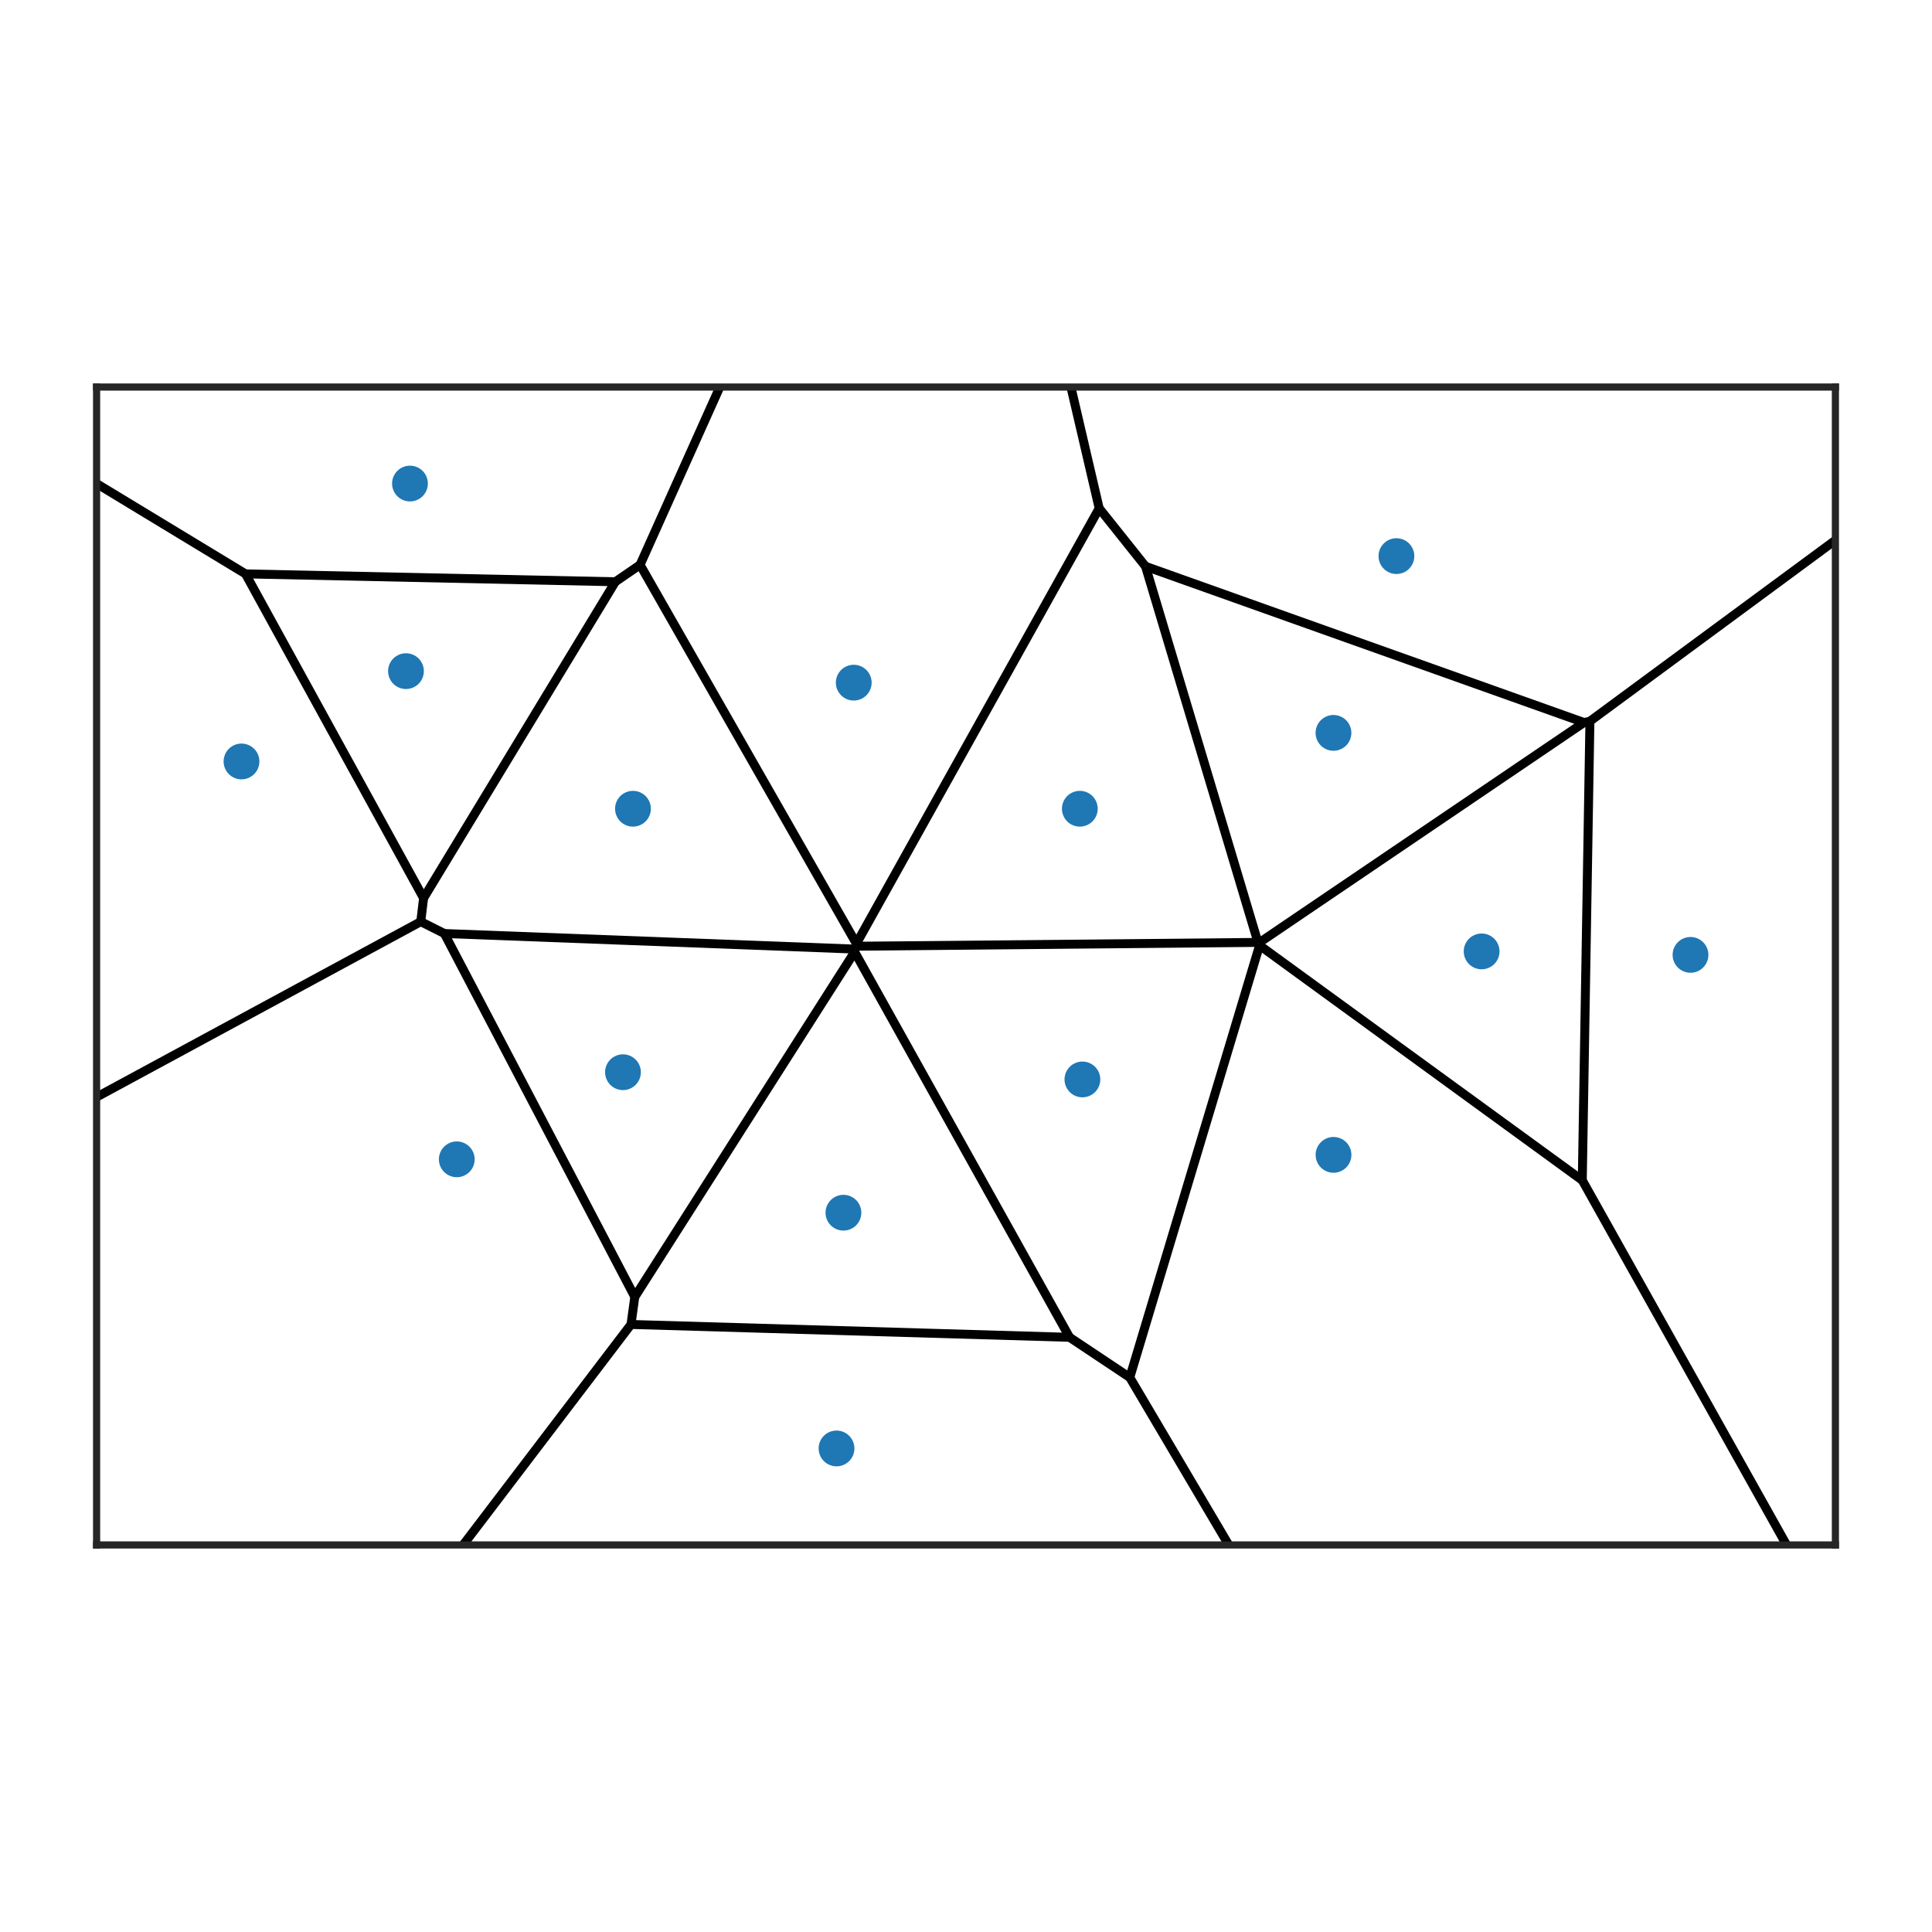 <?xml version="1.0" encoding="utf-8" standalone="no"?>
<!DOCTYPE svg PUBLIC "-//W3C//DTD SVG 1.1//EN"
  "http://www.w3.org/Graphics/SVG/1.1/DTD/svg11.dtd">
<!-- Created with matplotlib (https://matplotlib.org/) -->
<svg height="216pt" version="1.1" viewBox="0 0 216 216" width="216pt" xmlns="http://www.w3.org/2000/svg" xmlns:xlink="http://www.w3.org/1999/xlink">
 <defs>
  <style type="text/css">*{stroke-linecap:butt;stroke-linejoin:round;}</style>
 </defs>
 <g id="figure_1">
  <g id="patch_1">
   <path d="M 0 216 
L 216 216 
L 216 0 
L 0 0 
z
" style="fill:#ffffff;"/>
  </g>
  <g id="axes_1">
   <g id="patch_2">
    <path d="M 10.8 172.726 
L 205.2 172.726 
L 205.2 43.274 
L 10.8 43.274 
z
" style="fill:#ffffff;"/>
   </g>
   <g id="matplotlib.axis_1">
    <g id="xtick_1"/>
    <g id="xtick_2"/>
    <g id="xtick_3"/>
    <g id="xtick_4"/>
   </g>
   <g id="matplotlib.axis_2">
    <g id="ytick_1"/>
    <g id="ytick_2"/>
    <g id="ytick_3"/>
    <g id="ytick_4"/>
    <g id="ytick_5"/>
    <g id="ytick_6"/>
   </g>
   <g id="LineCollection_1">
    <path clip-path="url(#pd1e50c79f6)" style="fill:none;stroke:#000000;"/>
    <path clip-path="url(#pd1e50c79f6)" style="fill:none;stroke:#000000;"/>
    <path clip-path="url(#pd1e50c79f6)" style="fill:none;stroke:#000000;"/>
    <path clip-path="url(#pd1e50c79f6)" style="fill:none;stroke:#000000;"/>
    <path clip-path="url(#pd1e50c79f6)" style="fill:none;stroke:#000000;"/>
    <path clip-path="url(#pd1e50c79f6)" style="fill:none;stroke:#000000;"/>
    <path clip-path="url(#pd1e50c79f6)" style="fill:none;stroke:#000000;"/>
    <path clip-path="url(#pd1e50c79f6)" style="fill:none;stroke:#000000;"/>
    <path clip-path="url(#pd1e50c79f6)" style="fill:none;stroke:#000000;"/>
    <path clip-path="url(#pd1e50c79f6)" style="fill:none;stroke:#000000;"/>
    <path clip-path="url(#pd1e50c79f6)" style="fill:none;stroke:#000000;"/>
    <path clip-path="url(#pd1e50c79f6)" d="M 95.746 105.501 
L 71.561 63.146 
" style="fill:none;stroke:#000000;"/>
    <path clip-path="url(#pd1e50c79f6)" d="M 95.746 105.501 
L 122.891 56.829 
" style="fill:none;stroke:#000000;"/>
    <path clip-path="url(#pd1e50c79f6)" d="M 71.561 63.146 
L 100.34 -1 
" style="fill:none;stroke:#000000;"/>
    <path clip-path="url(#pd1e50c79f6)" d="M 122.891 56.829 
L 109.406 -1 
" style="fill:none;stroke:#000000;"/>
    <path clip-path="url(#pd1e50c79f6)" d="M 27.449 64.161 
L 47.357 100.41 
" style="fill:none;stroke:#000000;"/>
    <path clip-path="url(#pd1e50c79f6)" d="M 27.449 64.161 
L 68.796 65.042 
" style="fill:none;stroke:#000000;"/>
    <path clip-path="url(#pd1e50c79f6)" d="M 68.796 65.042 
L 47.357 100.41 
" style="fill:none;stroke:#000000;"/>
    <path clip-path="url(#pd1e50c79f6)" d="M -1 129.035 
L 47.04 103.042 
" style="fill:none;stroke:#000000;"/>
    <path clip-path="url(#pd1e50c79f6)" d="M -1 46.915 
L 27.449 64.161 
" style="fill:none;stroke:#000000;"/>
    <path clip-path="url(#pd1e50c79f6)" d="M 47.04 103.042 
L 47.357 100.41 
" style="fill:none;stroke:#000000;"/>
    <path clip-path="url(#pd1e50c79f6)" style="fill:none;stroke:#000000;"/>
    <path clip-path="url(#pd1e50c79f6)" d="M 71.561 63.146 
L 68.796 65.042 
" style="fill:none;stroke:#000000;"/>
    <path clip-path="url(#pd1e50c79f6)" d="M 95.746 105.501 
L 95.746 105.79 
" style="fill:none;stroke:#000000;"/>
    <path clip-path="url(#pd1e50c79f6)" d="M 128.069 63.318 
L 140.642 105.362 
" style="fill:none;stroke:#000000;"/>
    <path clip-path="url(#pd1e50c79f6)" d="M 128.069 63.318 
L 122.891 56.829 
" style="fill:none;stroke:#000000;"/>
    <path clip-path="url(#pd1e50c79f6)" d="M 140.642 105.362 
L 95.746 105.79 
" style="fill:none;stroke:#000000;"/>
    <path clip-path="url(#pd1e50c79f6)" d="M 49.678 104.368 
L 95.555 106.108 
" style="fill:none;stroke:#000000;"/>
    <path clip-path="url(#pd1e50c79f6)" d="M 47.04 103.042 
L 49.678 104.368 
" style="fill:none;stroke:#000000;"/>
    <path clip-path="url(#pd1e50c79f6)" d="M 95.746 105.79 
L 95.555 106.108 
" style="fill:none;stroke:#000000;"/>
    <path clip-path="url(#pd1e50c79f6)" d="M 119.579 149.514 
L 95.55 106.423 
" style="fill:none;stroke:#000000;"/>
    <path clip-path="url(#pd1e50c79f6)" d="M 119.579 149.514 
L 70.546 148.075 
" style="fill:none;stroke:#000000;"/>
    <path clip-path="url(#pd1e50c79f6)" d="M 95.55 106.423 
L 70.971 144.994 
" style="fill:none;stroke:#000000;"/>
    <path clip-path="url(#pd1e50c79f6)" d="M 70.546 148.075 
L 70.971 144.994 
" style="fill:none;stroke:#000000;"/>
    <path clip-path="url(#pd1e50c79f6)" d="M 18.068 217 
L 70.546 148.075 
" style="fill:none;stroke:#000000;"/>
    <path clip-path="url(#pd1e50c79f6)" d="M 126.311 154 
L 119.579 149.514 
" style="fill:none;stroke:#000000;"/>
    <path clip-path="url(#pd1e50c79f6)" d="M 163.526 217 
L 126.311 154 
" style="fill:none;stroke:#000000;"/>
    <path clip-path="url(#pd1e50c79f6)" d="M 49.678 104.368 
L 70.971 144.994 
" style="fill:none;stroke:#000000;"/>
    <path clip-path="url(#pd1e50c79f6)" d="M 95.555 106.108 
L 95.55 106.423 
" style="fill:none;stroke:#000000;"/>
    <path clip-path="url(#pd1e50c79f6)" d="M 140.734 105.428 
L 140.82 105.696 
" style="fill:none;stroke:#000000;"/>
    <path clip-path="url(#pd1e50c79f6)" d="M 140.734 105.428 
L 177.093 80.778 
" style="fill:none;stroke:#000000;"/>
    <path clip-path="url(#pd1e50c79f6)" d="M 140.82 105.696 
L 176.901 131.96 
" style="fill:none;stroke:#000000;"/>
    <path clip-path="url(#pd1e50c79f6)" d="M 176.901 131.96 
L 177.755 80.635 
" style="fill:none;stroke:#000000;"/>
    <path clip-path="url(#pd1e50c79f6)" d="M 177.755 80.635 
L 177.093 80.778 
" style="fill:none;stroke:#000000;"/>
    <path clip-path="url(#pd1e50c79f6)" d="M 126.311 154 
L 140.82 105.696 
" style="fill:none;stroke:#000000;"/>
    <path clip-path="url(#pd1e50c79f6)" d="M 140.642 105.362 
L 140.734 105.428 
" style="fill:none;stroke:#000000;"/>
    <path clip-path="url(#pd1e50c79f6)" d="M 128.069 63.318 
L 177.093 80.778 
" style="fill:none;stroke:#000000;"/>
    <path clip-path="url(#pd1e50c79f6)" d="M 217 203.538 
L 176.901 131.96 
" style="fill:none;stroke:#000000;"/>
    <path clip-path="url(#pd1e50c79f6)" d="M 217 51.693 
L 177.755 80.635 
" style="fill:none;stroke:#000000;"/>
   </g>
   <g id="LineCollection_2">
    <path clip-path="url(#pd1e50c79f6)" style="fill:none;stroke:#000000;stroke-dasharray:3.7,1.6;stroke-dashoffset:0;"/>
    <path clip-path="url(#pd1e50c79f6)" style="fill:none;stroke:#000000;stroke-dasharray:3.7,1.6;stroke-dashoffset:0;"/>
    <path clip-path="url(#pd1e50c79f6)" style="fill:none;stroke:#000000;stroke-dasharray:3.7,1.6;stroke-dashoffset:0;"/>
    <path clip-path="url(#pd1e50c79f6)" style="fill:none;stroke:#000000;stroke-dasharray:3.7,1.6;stroke-dashoffset:0;"/>
   </g>
   <g id="line2d_1">
    <defs>
     <path d="M 0 1.5 
C 0.398 1.5 0.779 1.342 1.061 1.061 
C 1.342 0.779 1.5 0.398 1.5 0 
C 1.5 -0.398 1.342 -0.779 1.061 -1.061 
C 0.779 -1.342 0.398 -1.5 0 -1.5 
C -0.398 -1.5 -0.779 -1.342 -1.061 -1.061 
C -1.342 -0.779 -1.5 -0.398 -1.5 0 
C -1.5 0.398 -1.342 0.779 -1.061 1.061 
C -0.779 1.342 -0.398 1.5 0 1.5 
z
" id="m9557aa77e5" style="stroke:#1f77b4;"/>
    </defs>
    <g clip-path="url(#pd1e50c79f6)">
     <use style="fill:#1f77b4;stroke:#1f77b4;" x="165.647" xlink:href="#m9557aa77e5" y="106.368"/>
     <use style="fill:#1f77b4;stroke:#1f77b4;" x="149.084" xlink:href="#m9557aa77e5" y="81.937"/>
     <use style="fill:#1f77b4;stroke:#1f77b4;" x="156.122" xlink:href="#m9557aa77e5" y="62.174"/>
     <use style="fill:#1f77b4;stroke:#1f77b4;" x="120.726" xlink:href="#m9557aa77e5" y="90.418"/>
     <use style="fill:#1f77b4;stroke:#1f77b4;" x="121.015" xlink:href="#m9557aa77e5" y="120.683"/>
     <use style="fill:#1f77b4;stroke:#1f77b4;" x="149.089" xlink:href="#m9557aa77e5" y="129.115"/>
     <use style="fill:#1f77b4;stroke:#1f77b4;" x="94.297" xlink:href="#m9557aa77e5" y="135.582"/>
     <use style="fill:#1f77b4;stroke:#1f77b4;" x="93.524" xlink:href="#m9557aa77e5" y="161.938"/>
     <use style="fill:#1f77b4;stroke:#1f77b4;" x="69.649" xlink:href="#m9557aa77e5" y="119.875"/>
     <use style="fill:#1f77b4;stroke:#1f77b4;" x="51.068" xlink:href="#m9557aa77e5" y="129.614"/>
     <use style="fill:#1f77b4;stroke:#1f77b4;" x="70.766" xlink:href="#m9557aa77e5" y="90.418"/>
     <use style="fill:#1f77b4;stroke:#1f77b4;" x="95.451" xlink:href="#m9557aa77e5" y="76.322"/>
     <use style="fill:#1f77b4;stroke:#1f77b4;" x="45.388" xlink:href="#m9557aa77e5" y="75.034"/>
     <use style="fill:#1f77b4;stroke:#1f77b4;" x="189" xlink:href="#m9557aa77e5" y="106.756"/>
     <use style="fill:#1f77b4;stroke:#1f77b4;" x="27" xlink:href="#m9557aa77e5" y="85.133"/>
     <use style="fill:#1f77b4;stroke:#1f77b4;" x="45.835" xlink:href="#m9557aa77e5" y="54.062"/>
     <use style="fill:#1f77b4;stroke:#1f77b4;" x="336.999" xlink:href="#m9557aa77e5" y="90.418"/>
     <use style="fill:#1f77b4;stroke:#1f77b4;" x="-1" xlink:href="#m9557aa77e5" y="90.418"/>
     <use style="fill:#1f77b4;stroke:#1f77b4;" x="-1" xlink:href="#m9557aa77e5" y="184.963"/>
     <use style="fill:#1f77b4;stroke:#1f77b4;" x="120.726" xlink:href="#m9557aa77e5" y="306.69"/>
     <use style="fill:#1f77b4;stroke:#1f77b4;" x="120.726" xlink:href="#m9557aa77e5" y="-1"/>
    </g>
   </g>
   <g id="patch_3">
    <path d="M 10.8 172.726 
L 10.8 43.274 
" style="fill:none;stroke:#262626;stroke-linecap:square;stroke-linejoin:miter;stroke-width:0.8;"/>
   </g>
   <g id="patch_4">
    <path d="M 205.2 172.726 
L 205.2 43.274 
" style="fill:none;stroke:#262626;stroke-linecap:square;stroke-linejoin:miter;stroke-width:0.8;"/>
   </g>
   <g id="patch_5">
    <path d="M 10.8 172.726 
L 205.2 172.726 
" style="fill:none;stroke:#262626;stroke-linecap:square;stroke-linejoin:miter;stroke-width:0.8;"/>
   </g>
   <g id="patch_6">
    <path d="M 10.8 43.274 
L 205.2 43.274 
" style="fill:none;stroke:#262626;stroke-linecap:square;stroke-linejoin:miter;stroke-width:0.8;"/>
   </g>
  </g>
 </g>
 <defs>
  <clipPath id="pd1e50c79f6">
   <rect height="129.452" width="194.4" x="10.8" y="43.274"/>
  </clipPath>
 </defs>
</svg>

